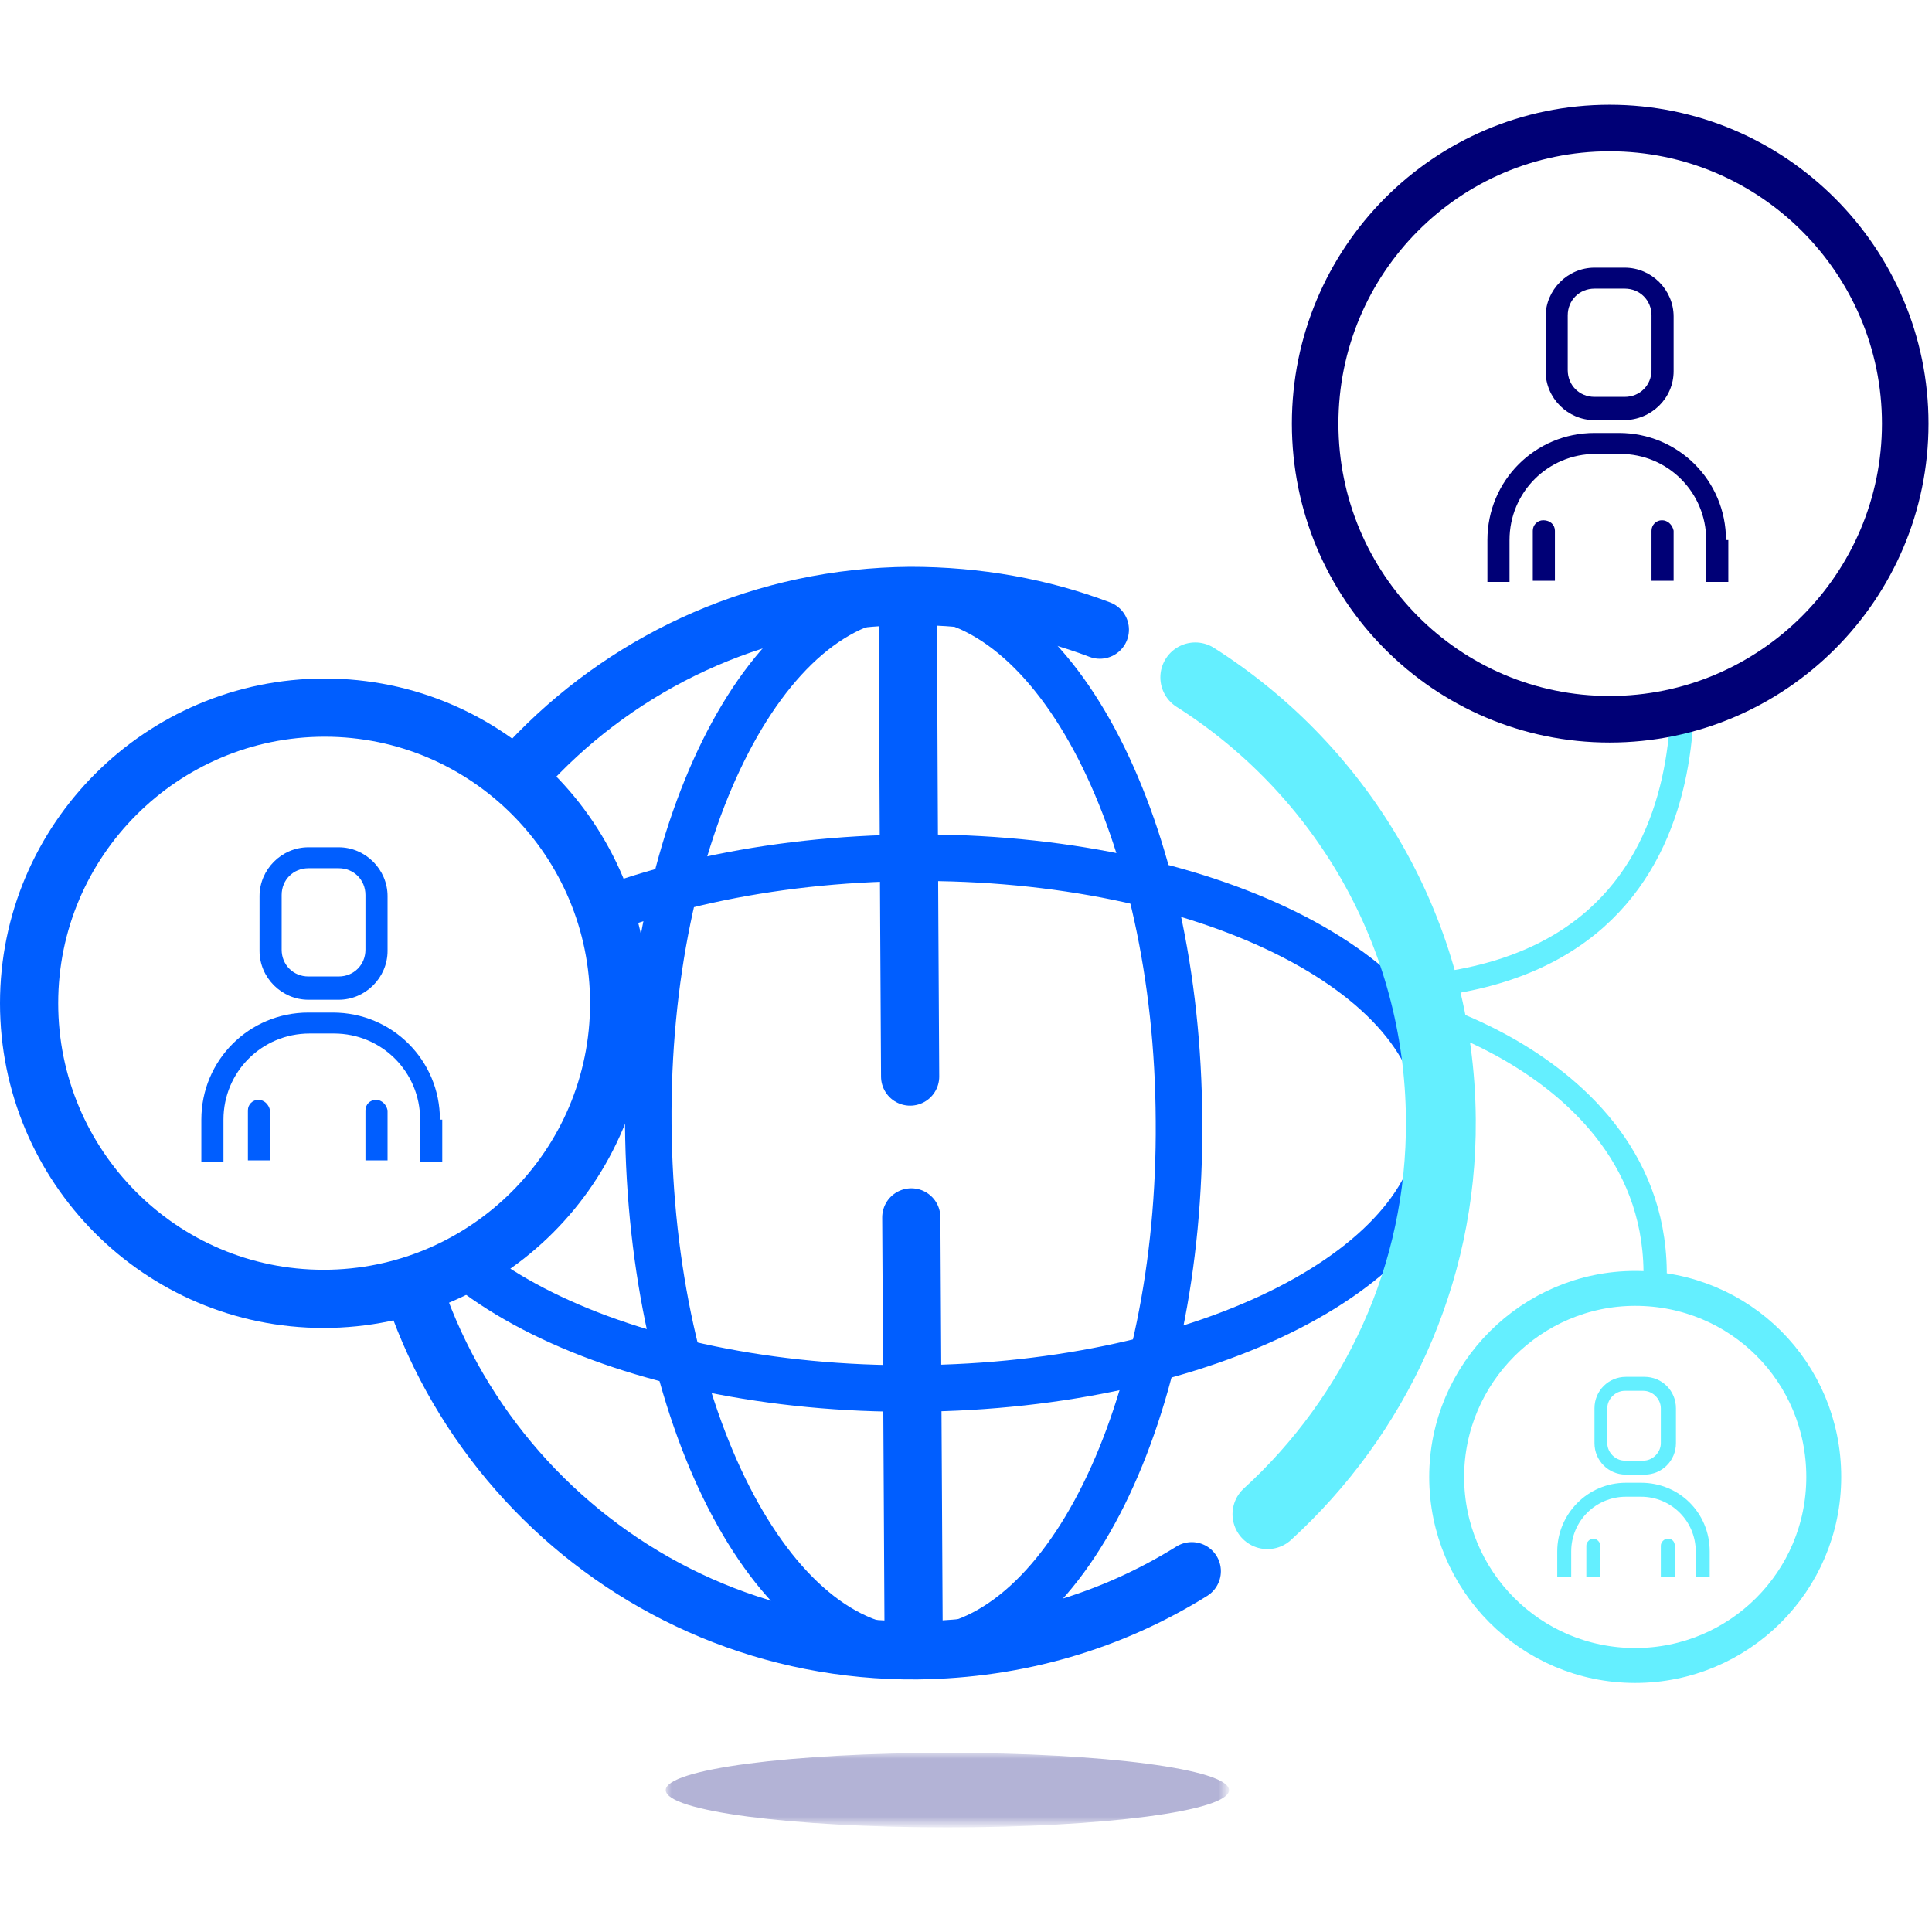 <?xml version="1.0" encoding="utf-8"?>
<!-- Generator: Adobe Illustrator 22.1.0, SVG Export Plug-In . SVG Version: 6.00 Build 0)  -->
<svg version="1.1" id="Layer_1" xmlns="http://www.w3.org/2000/svg" xmlns:xlink="http://www.w3.org/1999/xlink" x="0px" y="0px"
	 viewBox="0 0 166 166" style="enable-background:new 0 0 166 166;" xml:space="preserve">
<style type="text/css">
	.st0{fill:none;stroke:#64EFFF;stroke-width:2;stroke-linecap:round;stroke-linejoin:round;}
	.st1{fill:none;stroke:#005EFF;stroke-width:5;stroke-linecap:round;stroke-linejoin:round;}
	.st2{fill:none;stroke:#005EFF;stroke-width:4;}
	.st3{fill:none;stroke:#64EFFF;stroke-width:6;stroke-linecap:round;stroke-linejoin:round;}
	.st4{fill:none;stroke:#005EFF;stroke-width:5;stroke-linecap:round;}
	.st5{fill:#FFFFFF;}
	.st6{fill:none;stroke:#005EFF;stroke-width:5;}
	.st7{fill:#005EFF;}
	.st8{fill:none;stroke:#000076;stroke-width:4;}
	.st9{fill:#000076;}
	.st10{fill:none;stroke:#64EFFF;stroke-width:3;}
	.st11{fill:#64EFFF;}
	.st12{opacity:0.3;}
	.st13{filter:url(#Adobe_OpacityMaskFilter);}
	.st14{mask:url(#mask-2_1_);fill:#000076;}
</style>
<title>Group 56</title>
<desc>Created with Sketch.</desc>
<g id="Desktop">
	<g id="_x39_-Join" transform="translate(-507, -568)">
		<g id="Group-56" transform="translate(509, 570)">
			<path id="Stroke-1" class="st0" d="M141.8,49.7c0,0,7,30.1-21.3,33"/>
			<path id="Stroke-3" class="st0" d="M120.7,85.1c0,0,28.2,8,16.8,34"/>
			<path id="Stroke-5" class="st1" d="M100.4,133c-6.9,4.3-14.9,6.7-23.6,6.8c-25,0.2-45.4-20-45.6-45c-0.1-25,20-45.4,45-45.6
				c5.8,0,11.3,1,16.3,2.9"/>
			<path id="Stroke-7" class="st2" d="M99.3,94.3c0.2,25-9.9,45.4-22.5,45.5c-12.6,0.1-22.9-20.2-23.1-45.2
				c-0.2-25,9.9-45.4,22.5-45.5C88.8,49.1,99.2,69.3,99.3,94.3z"/>
			<path id="Stroke-9" class="st2" d="M76.7,117.3c-25,0.2-45.4-9.9-45.5-22.5c-0.1-12.6,20.2-22.9,45.2-23.1
				c25-0.2,45.4,9.9,45.5,22.5C121.9,106.8,101.7,117.1,76.7,117.3z"/>
			<path id="Stroke-11" class="st3" d="M100.7,56.2c12.6,8,21,22,21.1,38c0.1,13.4-5.7,25.5-14.9,33.9"/>
			<path id="Stroke-13" class="st4" d="M76,50.3c0,0,0.1,24.1,0.2,40.2"/>
			<path id="Stroke-15" class="st4" d="M76.3,102.6c0.1,16.7,0.2,36.1,0.2,36.1"/>
			<path id="Fill-17" class="st5" d="M51.2,84.2c0,14-11.4,25.4-25.4,25.4S0.5,98.2,0.5,84.2s11.4-25.4,25.4-25.4
				S51.2,70.2,51.2,84.2"/>
			<path id="Stroke-19" class="st6" d="M51.2,84.2c0,14-11.4,25.4-25.4,25.4S0.5,98.2,0.5,84.2s11.4-25.4,25.4-25.4
				S51.2,70.2,51.2,84.2z"/>
			<path id="Fill-21" class="st7" d="M24.5,72.6c-1.3,0-2.3,1-2.3,2.3v4.7c0,1.3,1,2.3,2.3,2.3h2.6c1.3,0,2.3-1,2.3-2.3v-4.7
				c0-1.3-1-2.3-2.3-2.3H24.5z M27.1,83.9h-2.6c-2.3,0-4.2-1.9-4.2-4.2v-4.7c0-2.3,1.9-4.2,4.2-4.2h2.6c2.3,0,4.2,1.9,4.2,4.2v4.7
				C31.3,82,29.4,83.9,27.1,83.9z"/>
			<path id="Fill-23" class="st7" d="M20.2,92.5c-0.5,0-0.9,0.4-0.9,0.9v4.3h1.9v-4.3C21.1,92.9,20.7,92.5,20.2,92.5"/>
			<path id="Fill-25" class="st7" d="M30.3,92.5c-0.5,0-0.9,0.4-0.9,0.9v4.3h1.9v-4.3C31.2,92.9,30.8,92.5,30.3,92.5"/>
			<path id="Fill-27" class="st7" d="M35.8,94.2c0-5.1-4.1-9.2-9.2-9.2h-2.1c-5.1,0-9.2,4.1-9.2,9.2v2.9c0,0.2,0,0.5,0,0.7h1.9
				c0-0.2,0-0.4,0-0.7v-2.9c0-4.1,3.3-7.4,7.4-7.4h2.1c4.1,0,7.4,3.3,7.4,7.4v2.9c0,0.2,0,0.5,0,0.7h1.9c0-0.2,0-0.4,0-0.7V94.2z"/>
			<path id="Fill-29" class="st5" d="M136.3,59.7c-14,0-25.4-11.4-25.4-25.4S122.3,9,136.3,9s25.4,11.4,25.4,25.4
				S150.3,59.7,136.3,59.7z"/>
			<path id="Stroke-31" class="st8" d="M161.7,34.4c0,14-11.4,25.4-25.4,25.4S111,48.4,111,34.4S122.3,9,136.3,9
				S161.7,20.4,161.7,34.4z"/>
			<path id="Fill-33" class="st9" d="M135,22.8c-1.3,0-2.3,1-2.3,2.3v4.7c0,1.3,1,2.3,2.3,2.3h2.6c1.3,0,2.3-1,2.3-2.3v-4.7
				c0-1.3-1-2.3-2.3-2.3H135z M137.5,34.1H135c-2.3,0-4.2-1.9-4.2-4.2v-4.7c0-2.3,1.9-4.2,4.2-4.2h2.6c2.3,0,4.2,1.9,4.2,4.2v4.7
				C141.8,32.2,139.9,34.1,137.5,34.1z"/>
			<path id="Fill-35" class="st9" d="M130.6,42.7c-0.5,0-0.9,0.4-0.9,0.9v4.3h1.9v-4.3C131.6,43.1,131.2,42.7,130.6,42.7"/>
			<path id="Fill-37" class="st9" d="M140.8,42.7c-0.5,0-0.9,0.4-0.9,0.9v4.3h1.9v-4.3C141.7,43.1,141.3,42.7,140.8,42.7"/>
			<path id="Fill-39" class="st9" d="M146.3,44.4c0-5.1-4.1-9.2-9.2-9.2H135c-5.1,0-9.2,4.1-9.2,9.2v2.9c0,0.2,0,0.5,0,0.7h1.9
				c0-0.2,0-0.4,0-0.7v-2.9c0-4.1,3.3-7.4,7.4-7.4h2.1c4.1,0,7.4,3.3,7.4,7.4v2.9c0,0.2,0,0.5,0,0.7h1.9c0-0.2,0-0.4,0-0.7V44.4z"/>
			<path id="Fill-41" class="st5" d="M154.7,124.9c0,9-7.3,16.2-16.2,16.2c-9,0-16.2-7.3-16.2-16.2s7.3-16.2,16.2-16.2
				C147.5,108.7,154.7,115.9,154.7,124.9"/>
			<path id="Stroke-43" class="st10" d="M154.7,124.9c0,9-7.3,16.2-16.2,16.2c-9,0-16.2-7.3-16.2-16.2s7.3-16.2,16.2-16.2
				C147.5,108.7,154.7,115.9,154.7,124.9z"/>
			<path id="Fill-45" class="st11" d="M137.6,117.5c-0.8,0-1.5,0.7-1.5,1.5v3c0,0.8,0.7,1.5,1.5,1.5h1.6c0.8,0,1.5-0.7,1.5-1.5v-3
				c0-0.8-0.7-1.5-1.5-1.5H137.6z M139.3,124.7h-1.6c-1.5,0-2.7-1.2-2.7-2.7v-3c0-1.5,1.2-2.7,2.7-2.7h1.6c1.5,0,2.7,1.2,2.7,2.7v3
				C142,123.5,140.8,124.7,139.3,124.7z"/>
			<path id="Fill-47" class="st11" d="M134.9,130.2c-0.3,0-0.6,0.3-0.6,0.6v2.7h1.2v-2.7C135.5,130.5,135.2,130.2,134.9,130.2"/>
			<path id="Fill-49" class="st11" d="M141.3,130.2c-0.3,0-0.6,0.3-0.6,0.6v2.7h1.2v-2.7C141.9,130.5,141.7,130.2,141.3,130.2"/>
			<path id="Fill-51" class="st11" d="M144.9,131.3c0-3.3-2.6-5.9-5.9-5.9h-1.3c-3.3,0-5.9,2.7-5.9,5.9v1.8c0,0.1,0,0.3,0,0.4h1.2
				c0-0.1,0-0.3,0-0.4v-1.8c0-2.6,2.1-4.7,4.7-4.7h1.3c2.6,0,4.7,2.1,4.7,4.7v1.8c0,0.1,0,0.3,0,0.4h1.2c0-0.1,0-0.3,0-0.4V131.3z"
				/>
			<g id="Group-55" transform="translate(55, 139.01)" class="st12">
				<g id="Clip-54">
				</g>
				<defs>
					<filter id="Adobe_OpacityMaskFilter" filterUnits="userSpaceOnUse" x="0.2" y="9.6" width="48.4" height="6.4">
						<feColorMatrix  type="matrix" values="1 0 0 0 0  0 1 0 0 0  0 0 1 0 0  0 0 0 1 0"/>
					</filter>
				</defs>
				<mask maskUnits="userSpaceOnUse" x="0.2" y="9.6" width="48.4" height="6.4" id="mask-2_1_">
					<g class="st13">
						<polygon id="path-1_1_" class="st5" points="0.2,9.6 48.6,9.6 48.6,16 0.2,16 						"/>
					</g>
				</mask>
				<path id="Fill-53" class="st14" d="M48.6,12.8c0,1.8-10.8,3.2-24.2,3.2c-13.4,0-24.2-1.4-24.2-3.2s10.8-3.2,24.2-3.2
					C37.8,9.6,48.6,11,48.6,12.8"/>
			</g>
		</g>
	</g>
</g>
</svg>
